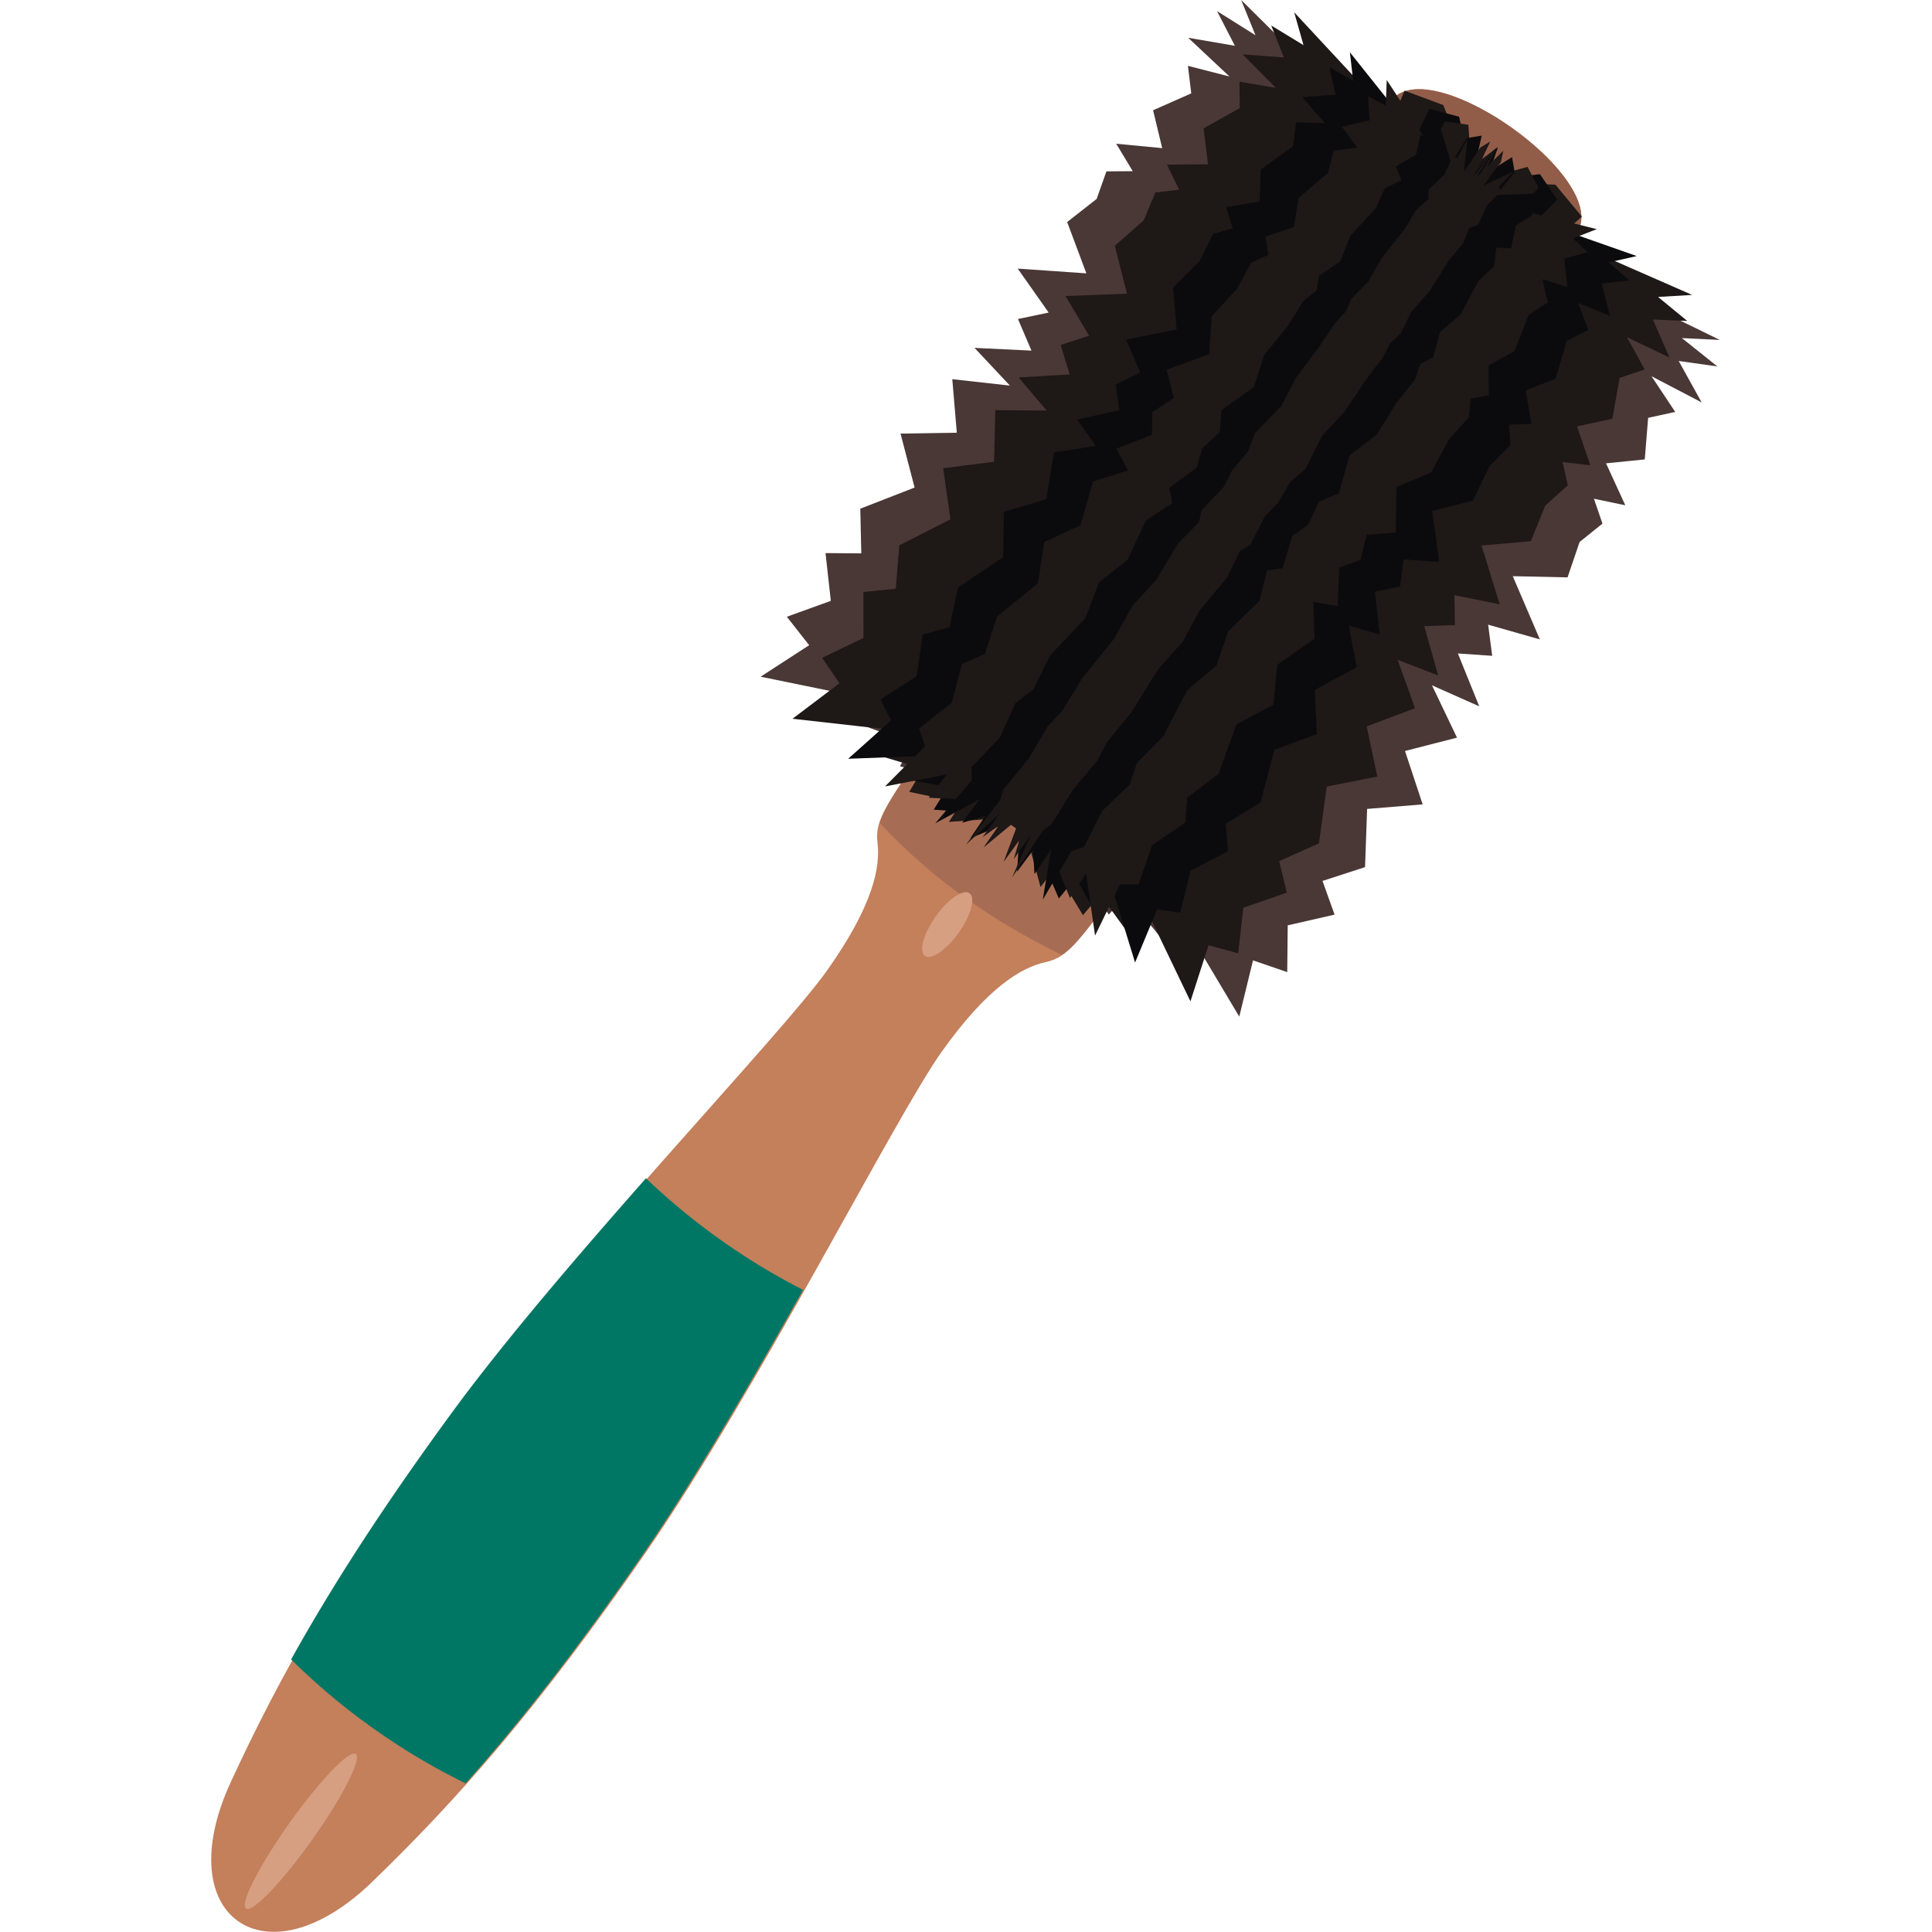 <svg width="120" height="120" viewBox="0 0 120 120" xmlns="http://www.w3.org/2000/svg"><g fill="none" fill-rule="evenodd"><path d="M23.088 116.914c5.24-5.06 10.348-10.802 17.12-20.627C46.98 86.459 55.616 69.37 58.473 65.35c2.857-4.021 4.966-5.254 6.432-5.58 1.468-.325 2.02-1.103 6.073-6.81 4.054-5.708 25.933-36.226 27.087-38.722 1.554-3.354-8.837-10.734-11.493-8.163C84.596 7.988 62.99 38.7 58.937 44.408c-4.054 5.708-4.607 6.486-4.43 7.977.175 1.491-.293 3.89-3.15 7.912-2.855 4.021-16.144 17.806-23.19 27.439-7.047 9.63-10.784 16.343-13.836 22.958-3.864 8.378 2.173 12.578 8.757 6.22" fill="#C47F5B"/><path d="M28.92 110.769c3.364-3.776 6.94-8.314 11.162-14.442 3.119-4.525 6.635-10.592 9.797-16.212a41.086 41.086 0 0 1-5.13-3.112 41.23 41.23 0 0 1-4.629-3.818c-4.265 4.838-8.833 10.154-12.078 14.591-4.395 6.006-7.502 10.876-9.96 15.296a41.054 41.054 0 0 0 5.108 4.286 41.232 41.232 0 0 0 5.73 3.411" fill="#007764"/><path d="M71.608 52.074c5.291-7.43 25.353-35.448 26.457-37.836 1.554-3.354-8.837-10.734-11.493-8.163-1.9 1.839-21.925 30.27-27.08 37.55a34.95 34.95 0 0 1 6.48 3.631 40.977 40.977 0 0 1 5.636 4.818" fill="#915D49"/><path d="M65.96 59.31c.964-.625 2.036-2.134 5.072-6.41l.63-.885a40.977 40.977 0 0 0-5.637-4.817 34.95 34.95 0 0 0-6.48-3.631l-.553.782c-2.924 4.116-4.026 5.668-4.347 6.773a34.97 34.97 0 0 0 5.3 4.638 40.97 40.97 0 0 0 6.016 3.55" fill="#A76D54"/><path d="M59.547 57.932c-.765 1.074-1.703 1.719-2.097 1.439-.393-.28-.095-1.378.67-2.453.762-1.074 1.7-1.719 2.095-1.439.394.28.094 1.378-.668 2.453M19.403 114.25c-1.882 2.651-3.728 4.573-4.122 4.293-.396-.28.812-2.657 2.694-5.307 1.882-2.65 3.728-4.572 4.122-4.292.395.28-.812 2.655-2.694 5.307" fill="#D69F81"/><path fill="#4A3836" d="M77.093 0l7.636 7.569.607-1.715 2.802 1.208 2.222 4.312 1.874-1.207-.521 2.166 4.802.68 2.063 2.246-1.417 1.139 9.66 4.715-2.357-.114 2.205 1.76-2.402-.338 1.425 2.573-3.114-1.626 1.473 2.217-1.682.367-.21 2.583-2.405.242 1.196 2.607-1.947-.407.529 1.546-1.42 1.139-.749 2.2-3.403-.075 1.683 3.927-3.212-.915.252 1.935-2.132-.147 1.328 3.284-2.937-1.305 1.555 3.25-3.23.829 1.098 3.317-3.451.281-.128 3.616-2.643.857.75 2.093-2.91.665-.031 2.905-2.125-.728-.854 3.492-3.434-5.756-.88 1.522-2.732-3.307-1.056 1.202-3.667-5.142-1.62-1.151-1.623-1.152-6.063-1.768.787-1.393-4.024-1.492 1.149-1.33-6.566-1.346 3.015-1.956-1.387-1.767 2.732-.986-.33-2.968 2.222.018-.061-2.776 3.373-1.313-.874-3.351 3.495-.055-.28-3.324 3.578.397-2.197-2.342 3.537.17-.84-1.963 1.908-.4-1.922-2.731 4.263.295-1.193-3.188 1.831-1.433.608-1.714 1.635-.011-1.026-1.704 2.855.272-.566-2.353 2.372-1.048-.209-1.71 2.58.661-2.562-2.404 2.9.497L75.59.688l2.389 1.501L77.093 0"/><path fill="#1E1817" d="M80.385.764l6.132 6.597.722-1.73 2.406.895 1.575 3.97 1.811-1.361-.688 2.16 4.267.178 1.64 1.978-1.397 1.25 8.249 3.617-2.117.126 1.813 1.492-2.134-.09 1.028 2.36-2.647-1.269 1.109 2.01-1.558.525-.447 2.534-2.197.476.82 2.416-1.717-.2.321 1.45-1.394 1.25-.899 2.216-3.063.269 1.126 3.651-2.81-.568.033 1.857-1.908.07.869 3.062-2.52-.974 1.077 3.005-3 1.13.66 3.117-3.144.619-.48 3.53-2.47 1.099.468 1.961-2.696.939-.32 2.829-1.843-.496-1.122 3.483-2.522-5.255-.946 1.57-2.134-2.943-1.074 1.275-2.796-4.633-1.347-.958-1.349-.957-5.295-1.112.85-1.434-3.483-1.047 1.171-1.41-5.791-.65 2.917-2.205-1.075-1.58 2.566-1.233-.002-2.853 2.006-.206.222-2.694 3.176-1.616-.451-3.172 3.16-.405.079-3.204 3.193.027-1.75-2.058 3.175-.189-.562-1.826 1.764-.58-1.46-2.464 3.818-.14-.757-2.982 1.796-1.577.72-1.73 1.478-.174-.755-1.554 2.551-.023-.275-2.231 2.245-1.258-.017-1.642 2.262.384-2.069-2.082 2.566.193-.787-1.985 2.006 1.221-.579-2.04"/><path fill="#0B0B0D" d="M83.844 3.248l4.125 5.171.816-1.662 1.842.494.759 3.392 1.655-1.473-.845 2.048 3.453-.4 1.074 1.577-1.301 1.317 6.24 2.192-1.74.393 1.28 1.113-1.726.2.526 2.004-1.99-.802.639 1.676-1.336.68-.7 2.357-1.85.721.347 2.082-1.372.044.073 1.273-1.302 1.317-1.022 2.126-2.532.647.436 3.162-2.213-.145-.218 1.68-1.565.314.306 2.66-1.924-.55.482 2.582-2.593 1.42.126 2.738-2.641.975-.856 3.264-2.158 1.32.123 1.717-2.318 1.206-.634 2.606-1.437-.206-1.372 3.304-1.363-4.43-.976 1.547-1.351-2.386-1.043 1.297-1.667-3.832-.97-.69-.973-.69-4.166-.31.881-1.412-2.698-.49 1.139-1.433-4.632.174 2.668-2.384-.67-1.29 2.254-1.455.374-2.587 1.66-.45.538-2.472 2.8-1.882.049-2.817 2.627-.782.486-2.915 2.596-.397-1.154-1.635 2.612-.59-.218-1.58 1.516-.759-.868-2.04 3.13-.631-.223-2.603 1.67-1.666.816-1.662 1.224-.353-.41-1.31 2.08-.356.071-1.987 1.995-1.436.203-1.486 1.792.05-1.412-1.614 2.066-.163-.38-1.695 1.472.842-.202-1.774"/><path fill="#1E1817" d="M86.133 4.968l2.736 4.185.881-1.616 1.453.216.194 2.99 1.546-1.55-.953 1.972 2.889-.801.682 1.3-1.236 1.363 4.853 1.205-1.48.578.91.852-1.444.4.18 1.757-1.534-.477.313 1.444-1.185.789-.871 2.232-1.615.891.025 1.85-1.133.215-.103 1.15-1.237 1.363-1.11 2.064-2.16.91-.043 2.822-1.8.148-.392 1.555-1.326.485-.086 2.383-1.511-.258.069 2.29-2.31 1.62-.243 2.476-2.295 1.222-1.116 3.078-1.94 1.475-.116 1.547-2.058 1.39-.85 2.453-1.155-.006-1.545 3.181-.56-3.86-.998 1.531-.81-2-1.02 1.312-.885-3.277-.71-.505-.714-.505-3.384.244.902-1.396-2.155-.105 1.118-1.447-3.83.744 2.494-2.507-.386-1.09 2.037-1.61.634-2.401 1.422-.62.753-2.317 2.54-2.068.397-2.57 2.258-1.045.769-2.714 2.184-.69-.742-1.341 2.22-.868.022-1.41 1.341-.883-.455-1.748 2.652-.97.146-2.34 1.584-1.728.88-1.616 1.052-.476-.172-1.14 1.756-.587.31-1.818 1.82-1.559.354-1.378 1.467-.181-.957-1.29 1.718-.41-.098-1.496 1.105.58.057-1.588"/><path fill="#0B0B0D" d="M89.252 7.261l.884 2.87.967-1.555.93-.153-.555 2.456 1.4-1.653-1.096 1.869 2.134-1.336.162.93-1.148 1.425 3-.11-1.133.825.418.502-1.066.668-.285 1.428-.925-.047-.122 1.136-.982.933-1.104 2.069-1.296 1.116-.409 1.543-.816.44-.334.985-1.149 1.425-1.224 1.982-1.67 1.259-.679 2.37-1.251.538-.621 1.392-1.01.71-.607 2.014-.961.132-.482 1.9-1.933 1.886-.734 2.127-1.833 1.55-1.461 2.833-1.651 1.68-.436 1.32-1.71 1.638-1.14 2.247-.779.261-1.777 3.017.512-3.1-1.028 1.511-.086-1.487-.991 1.333.156-2.537-.363-.258-.365-.259-2.342.984.93-1.376-1.431.41 1.087-1.469-2.757 1.505 2.262-2.672-.01-.822 1.747-1.816.982-2.154 1.103-.846 1.043-2.112 2.192-2.314.86-2.241 1.767-1.394 1.145-2.448 1.634-1.08-.191-.95 1.7-1.238.338-1.185 1.109-1.047.097-1.357 2.014-1.422.638-1.991 1.468-1.81.967-1.555.82-.64.147-.914 1.32-.896.629-1.59 1.59-1.725.556-1.234 1.031-.489-.347-.86 1.255-.737.279-1.229.611.231.406-1.342"/><path fill="#1E1817" d="M91.147 8.599l-.222 2.083 1.019-1.518.62-.375-1.008 2.137 1.315-1.714-1.183 1.807 1.685-1.655-.15.708-1.098 1.462 1.894-.896-.927.972.126.293-.842.827-.56 1.232-.564.212-.382.951-.86 1.019-1.242 1.97-1.106 1.252-.669 1.358-.625.575-.472.887-1.097 1.462-1.295 1.933-1.376 1.468-1.059 2.1-.92.772-.763 1.292-.816.846-.919 1.792-.633.366-.81 1.666-1.71 2.046-1.028 1.918-1.555 1.748-1.67 2.685-1.477 1.803-.627 1.185-1.502 1.785-1.313 2.124-.554.421-1.915 2.918 1.153-2.645-1.046 1.5.346-1.18-.974 1.344.781-2.094-.313-.222-1.72 1.427.948-1.364-1 .717 1.07-1.48-2.117 1.958 2.125-2.77.214-.662 1.575-1.939 1.188-2.006.914-.982 1.215-1.989 1.985-2.462 1.137-2.044 1.473-1.603 1.369-2.287 1.307-1.314.135-.718 1.39-1.458.529-1.05.97-1.145.427-1.124 1.633-1.692.93-1.783 1.4-1.858 1.02-1.518.68-.738.338-.78L85 17.475l.818-1.456 1.452-1.821.678-1.149.772-.673.016-.601.978-.935.503-1.069.319.022.611-1.194"/></g></svg>